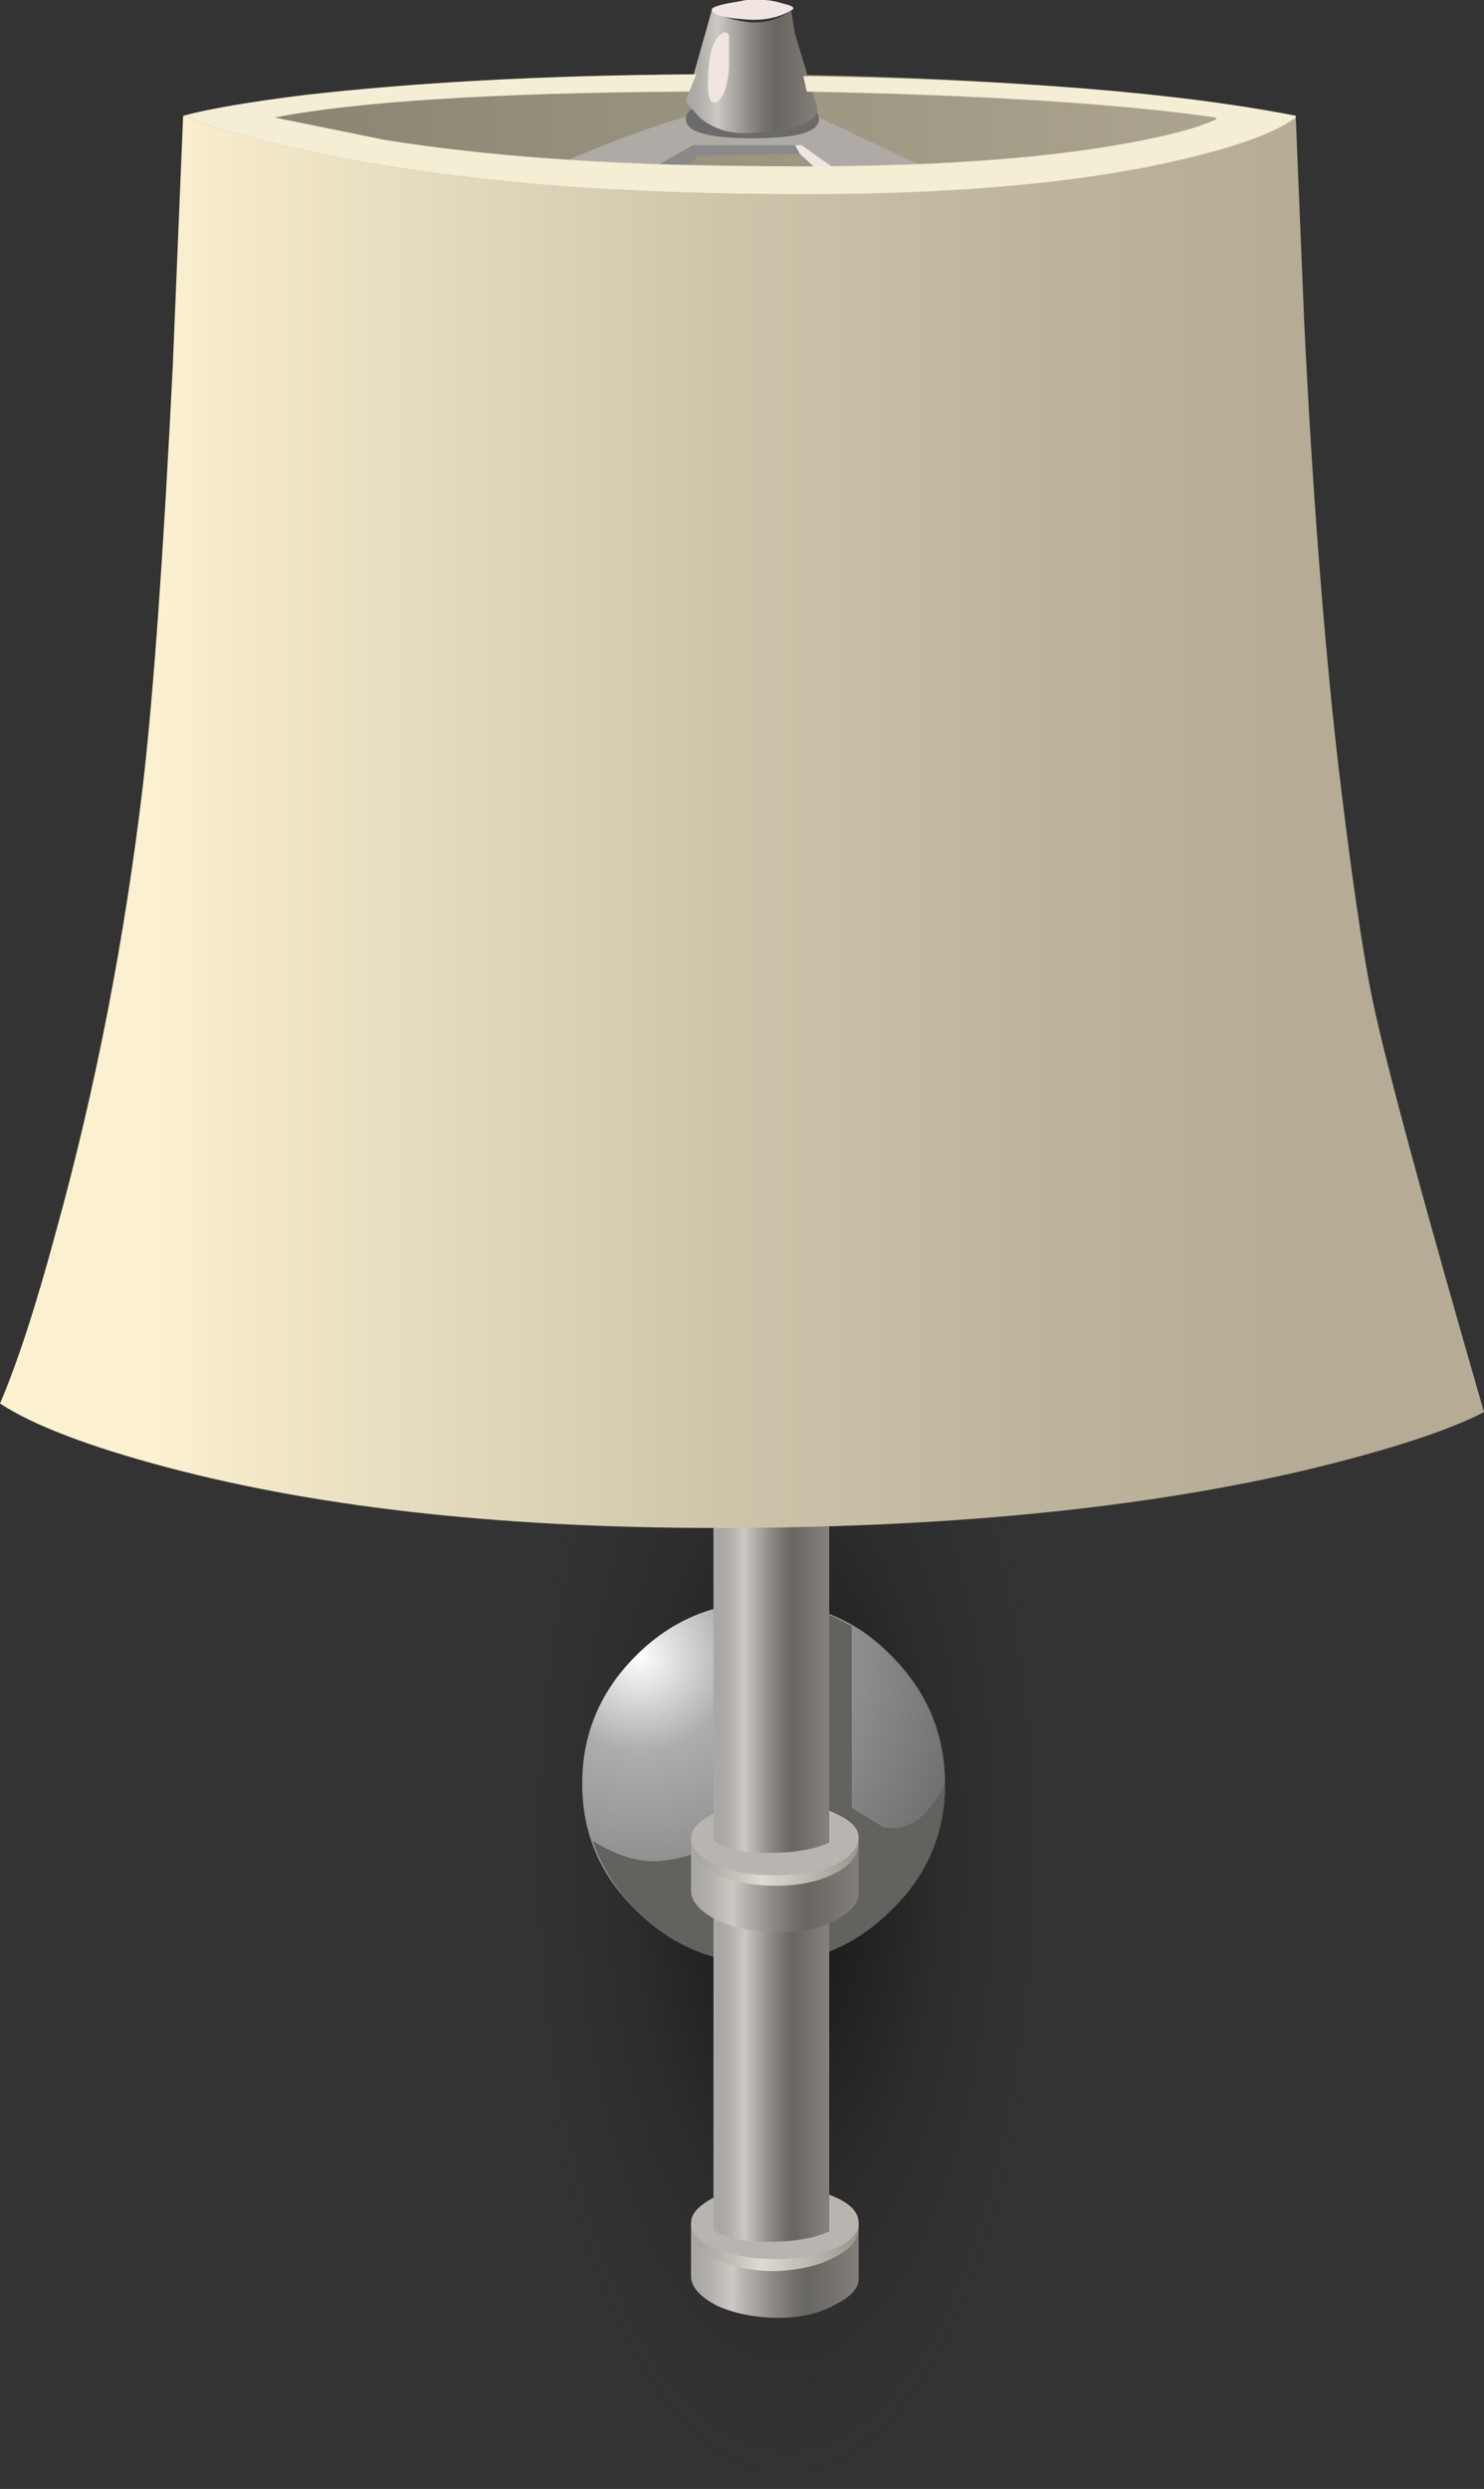 <?xml version="1.0" encoding="iso-8859-1"?>
<!-- Generator: Adobe Illustrator 15.1.0, SVG Export Plug-In . SVG Version: 6.00 Build 0)  -->
<!DOCTYPE svg PUBLIC "-//W3C//DTD SVG 1.1//EN" "http://www.w3.org/Graphics/SVG/1.1/DTD/svg11.dtd">
<svg version="1.1" id="FlashAICB" xmlns="http://www.w3.org/2000/svg" xmlns:xlink="http://www.w3.org/1999/xlink" x="0px" y="0px"
	 width="42.95px" height="72px" viewBox="0 0 42.95 72" style="enable-background:new 0 0 42.95 72;" xml:space="preserve">
<rect x="0" y="0" width="42.95" height="72" fill="#333333" stroke="none"/>
<g>
	
		<radialGradient id="SVGID_1_" cx="22.75" cy="53.55" r="7.588" gradientTransform="matrix(1 0 0 -2.428 0 183.587)" gradientUnits="userSpaceOnUse">
		<stop  offset="0" style="stop-color:#000000;stop-opacity:0.718"/>
		<stop  offset="0.596" style="stop-color:#171516;stop-opacity:0.224"/>
		<stop  offset="1" style="stop-color:#221F20;stop-opacity:0"/>
	</radialGradient>
	<path style="fill-rule:evenodd;clip-rule:evenodd;fill:url(#SVGID_1_);" d="M30.35,53.55c0,5.101-0.733,9.45-2.199,13.05
		c-1.5,3.601-3.301,5.4-5.4,5.4c-2.1,0-3.883-1.8-5.35-5.4c-1.5-3.6-2.25-7.949-2.25-13.05c0-5.1,0.75-9.45,2.25-13.05
		c1.467-3.6,3.25-5.4,5.35-5.4c2.1,0,3.9,1.8,5.4,5.4C29.616,44.1,30.35,48.45,30.35,53.55z"/>
	
		<radialGradient id="SVGID_2_" cx="50.159" cy="11.205" r="10.411" gradientTransform="matrix(0.555 0.832 0.832 -0.555 -18.646 12.431)" gradientUnits="userSpaceOnUse">
		<stop  offset="0" style="stop-color:#FDFDFD"/>
		<stop  offset="0.263" style="stop-color:#ADADAD"/>
		<stop  offset="1" style="stop-color:#696969"/>
	</radialGradient>
	<path style="fill-rule:evenodd;clip-rule:evenodd;fill:url(#SVGID_2_);" d="M27.35,51.6c0,1.434-0.517,2.65-1.55,3.65
		c-1.033,1.033-2.267,1.55-3.7,1.55c-1.433,0-2.667-0.517-3.7-1.55c-1.033-1-1.55-2.217-1.55-3.65c0-1.433,0.517-2.666,1.55-3.699
		c1.033-1.034,2.267-1.551,3.7-1.551c1.467,0,2.7,0.517,3.7,1.551C26.833,48.934,27.35,50.167,27.35,51.6z"/>
	<path style="fill-rule:evenodd;clip-rule:evenodd;fill:#63625E;" d="M22.1,46.35c0.934,0,1.784,0.233,2.551,0.7v5.25l0.899,0.55
		c0.7,0.167,1.3-0.25,1.8-1.25c0,1.434-0.517,2.65-1.55,3.65c-1.033,1.033-2.267,1.55-3.7,1.55c-1.133,0-2.149-0.333-3.05-1
		c-0.9-0.666-1.533-1.517-1.9-2.55c0.8,0.5,1.533,0.684,2.2,0.55c1.533-0.2,2.3-1.25,2.3-3.149l0.1-4.25L22.1,46.35z"/>
	<g>
		
			<linearGradient id="SVGID_3_" gradientUnits="userSpaceOnUse" x1="19.719" y1="65.769" x2="24.594" y2="65.769" gradientTransform="matrix(1 -0.004 0.004 1 4.705284e-004 -8.894550e-005)">
			<stop  offset="0.035" style="stop-color:#AAA8A4"/>
			<stop  offset="0.122" style="stop-color:#B5B2AE"/>
			<stop  offset="0.247" style="stop-color:#CDC8C3"/>
			<stop  offset="0.302" style="stop-color:#BDB8B3"/>
			<stop  offset="0.478" style="stop-color:#8F8C87"/>
			<stop  offset="0.616" style="stop-color:#73706B"/>
			<stop  offset="0.694" style="stop-color:#686661"/>
			<stop  offset="1" style="stop-color:#837F7A"/>
		</linearGradient>
		<path style="fill-rule:evenodd;clip-rule:evenodd;fill:url(#SVGID_3_);" d="M20,64.3h4.85v1.55
			c0.034,0.301-0.183,0.567-0.649,0.801c-0.467,0.267-1.017,0.399-1.65,0.399c-0.666,0-1.267-0.116-1.8-0.35
			C20.25,66.434,20,66.15,20,65.85V64.3z"/>
		
			<linearGradient id="SVGID_4_" gradientUnits="userSpaceOnUse" x1="19.735" y1="64.574" x2="24.585" y2="64.574" gradientTransform="matrix(1 -0.004 0.004 1 4.716869e-004 9.605708e-005)">
			<stop  offset="0.035" style="stop-color:#A7A6A2"/>
			<stop  offset="0.145" style="stop-color:#B2B1AB"/>
			<stop  offset="0.337" style="stop-color:#CFCDC4"/>
			<stop  offset="0.423" style="stop-color:#DFDBD0"/>
			<stop  offset="1" style="stop-color:#9A948E"/>
		</linearGradient>
		<path style="fill-rule:evenodd;clip-rule:evenodd;fill:url(#SVGID_4_);" d="M24.85,64.45c0,0.333-0.233,0.616-0.699,0.85
			c-0.434,0.233-1,0.367-1.7,0.4c-0.667,0-1.25-0.117-1.75-0.351c-0.467-0.233-0.7-0.517-0.7-0.85s0.233-0.634,0.7-0.9
			c0.5-0.233,1.083-0.35,1.75-0.35c0.666,0,1.233,0.116,1.7,0.35C24.616,63.833,24.85,64.116,24.85,64.45z"/>
		<path style="fill-rule:evenodd;clip-rule:evenodd;fill:#B8B5B0;" d="M24.85,64.3c0,0.3-0.233,0.55-0.699,0.75
			c-0.467,0.2-1.034,0.3-1.7,0.3c-0.667,0-1.25-0.1-1.75-0.3c-0.467-0.2-0.7-0.45-0.7-0.75c0-0.267,0.233-0.517,0.7-0.75
			c0.5-0.2,1.083-0.3,1.75-0.3c0.666,0,1.233,0.1,1.7,0.3C24.616,63.75,24.85,64,24.85,64.3z"/>
	</g>
	<g>
		<linearGradient id="SVGID_5_" gradientUnits="userSpaceOnUse" x1="20.788" y1="53.074" x2="23.913" y2="53.074">
			<stop  offset="0.035" style="stop-color:#AAA8A4"/>
			<stop  offset="0.122" style="stop-color:#B5B2AE"/>
			<stop  offset="0.247" style="stop-color:#CDC8C3"/>
			<stop  offset="0.302" style="stop-color:#BDB8B3"/>
			<stop  offset="0.478" style="stop-color:#8F8C87"/>
			<stop  offset="0.616" style="stop-color:#73706B"/>
			<stop  offset="0.694" style="stop-color:#686661"/>
			<stop  offset="1" style="stop-color:#837F7A"/>
		</linearGradient>
		<path style="fill-rule:evenodd;clip-rule:evenodd;fill:url(#SVGID_5_);" d="M24,64.55c-0.434,0.2-1.017,0.3-1.75,0.3
			c-0.767,0-1.3-0.116-1.6-0.35V41.3l0.2,0.3c0.266,0.167,0.733,0.25,1.4,0.25c1.1,0,1.684-0.183,1.75-0.55V64.55z"/>
	</g>
	<g>
		
			<linearGradient id="SVGID_6_" gradientUnits="userSpaceOnUse" x1="19.768" y1="54.631" x2="24.643" y2="54.631" gradientTransform="matrix(1 -0.004 0.004 1 4.705284e-004 -8.894550e-005)">
			<stop  offset="0.035" style="stop-color:#AAA8A4"/>
			<stop  offset="0.122" style="stop-color:#B5B2AE"/>
			<stop  offset="0.247" style="stop-color:#CDC8C3"/>
			<stop  offset="0.302" style="stop-color:#BDB8B3"/>
			<stop  offset="0.478" style="stop-color:#8F8C87"/>
			<stop  offset="0.616" style="stop-color:#73706B"/>
			<stop  offset="0.694" style="stop-color:#686661"/>
			<stop  offset="1" style="stop-color:#837F7A"/>
		</linearGradient>
		<path style="fill-rule:evenodd;clip-rule:evenodd;fill:url(#SVGID_6_);" d="M20,53.2l4.85-0.05v1.55
			c0.034,0.3-0.183,0.583-0.649,0.85c-0.467,0.233-1.017,0.351-1.65,0.351c-0.666,0-1.267-0.117-1.8-0.351
			C20.25,55.283,20,55,20,54.7V53.2z"/>
		
			<linearGradient id="SVGID_7_" gradientUnits="userSpaceOnUse" x1="19.785" y1="53.447" x2="24.635" y2="53.447" gradientTransform="matrix(1 -0.004 0.004 1 4.716869e-004 9.605708e-005)">
			<stop  offset="0.035" style="stop-color:#A7A6A2"/>
			<stop  offset="0.145" style="stop-color:#B2B1AB"/>
			<stop  offset="0.337" style="stop-color:#CFCDC4"/>
			<stop  offset="0.423" style="stop-color:#DFDBD0"/>
			<stop  offset="1" style="stop-color:#9A948E"/>
		</linearGradient>
		<path style="fill-rule:evenodd;clip-rule:evenodd;fill:url(#SVGID_7_);" d="M24.85,53.3c0,0.367-0.233,0.667-0.699,0.9
			c-0.467,0.233-1.034,0.35-1.7,0.35c-0.667,0-1.25-0.116-1.75-0.35c-0.467-0.233-0.7-0.517-0.7-0.851
			c0-0.366,0.233-0.666,0.7-0.899c0.5-0.233,1.083-0.334,1.75-0.3c0.633-0.034,1.2,0.066,1.7,0.3
			C24.616,52.684,24.85,52.967,24.85,53.3z"/>
		<path style="fill-rule:evenodd;clip-rule:evenodd;fill:#B8B5B0;" d="M24.85,53.15c0,0.3-0.233,0.566-0.699,0.8
			c-0.467,0.2-1.034,0.3-1.7,0.3c-0.667,0-1.25-0.1-1.75-0.3c-0.467-0.233-0.7-0.483-0.7-0.75c0-0.3,0.233-0.55,0.7-0.75
			c0.5-0.233,1.083-0.334,1.75-0.3c0.633-0.034,1.2,0.066,1.7,0.3C24.616,52.65,24.85,52.884,24.85,53.15z"/>
	</g>
	<g>
		<linearGradient id="SVGID_8_" gradientUnits="userSpaceOnUse" x1="20.788" y1="47.449" x2="23.913" y2="47.449">
			<stop  offset="0.035" style="stop-color:#AAA8A4"/>
			<stop  offset="0.122" style="stop-color:#B5B2AE"/>
			<stop  offset="0.247" style="stop-color:#CDC8C3"/>
			<stop  offset="0.302" style="stop-color:#BDB8B3"/>
			<stop  offset="0.478" style="stop-color:#8F8C87"/>
			<stop  offset="0.616" style="stop-color:#73706B"/>
			<stop  offset="0.694" style="stop-color:#686661"/>
			<stop  offset="1" style="stop-color:#837F7A"/>
		</linearGradient>
		<path style="fill-rule:evenodd;clip-rule:evenodd;fill:url(#SVGID_8_);" d="M24,53.3c-0.434,0.2-1.017,0.3-1.75,0.3
			c-0.767,0-1.3-0.116-1.6-0.35V41.3l0.2,0.3c0.266,0.167,0.733,0.25,1.4,0.25c1.1,0,1.684-0.183,1.75-0.55V53.3z"/>
	</g>
	<linearGradient id="SVGID_9_" gradientUnits="userSpaceOnUse" x1="5.3" y1="5.419" x2="37.5" y2="5.419">
		<stop  offset="0" style="stop-color:#87816F"/>
		<stop  offset="1" style="stop-color:#AFA791"/>
	</linearGradient>
	<path style="fill-rule:evenodd;clip-rule:evenodd;fill:url(#SVGID_9_);" d="M5.3,3.35c0.767-0.2,1.983-0.4,3.65-0.6
		c3.367-0.4,7.333-0.6,11.9-0.6c4.466,0,8.583,0.2,12.35,0.6c1.866,0.2,3.3,0.4,4.3,0.6c-1.4,1.066-3.184,2.083-5.35,3.05
		c-4.367,1.9-8.5,2.617-12.4,2.15c-3.9-0.466-7.483-1.466-10.75-3L5.3,3.35z"/>
	<polygon style="fill-rule:evenodd;clip-rule:evenodd;fill:#898989;" points="18.1,6.65 16.8,6 19.55,3.95 23.2,4.2 23.15,4.45 
		20.2,4.5 	"/>
	<polygon style="fill-rule:evenodd;clip-rule:evenodd;fill:#F0E5E1;" points="24.9,6.05 23.15,4.45 22.9,4 23.65,4 25.95,5.55 	"/>
	<path style="fill-rule:evenodd;clip-rule:evenodd;fill:#AEAAA5;" d="M23.2,4.2h-3.15l-1.75,1c-1.267,0.8-2.25,1.483-2.95,2.05
		l-1.6,1.3l-4.8-1.8c3.6-0.833,6.117-1.55,7.55-2.15s2.583-1.017,3.45-1.25H23.6l3.4,1.6c2.434,1.1,4.083,1.767,4.95,2
		c0.866,0.267,0.866,0.617,0,1.05c-0.4,0.2-0.9,0.383-1.5,0.55l-2.65-1.1L23.2,4.2z"/>
	<path style="fill-rule:evenodd;clip-rule:evenodd;fill:#6B6B6B;" d="M23.7,3.45C23.7,3.817,23.066,4,21.8,4
		c-1.3,0-1.95-0.183-1.95-0.55c0-0.4,0.65-0.6,1.95-0.6C23.066,2.85,23.7,3.05,23.7,3.45z"/>
	<linearGradient id="SVGID_10_" gradientUnits="userSpaceOnUse" x1="4.587" y1="23.775" x2="38.012" y2="23.775">
		<stop  offset="0" style="stop-color:#FBF1D0"/>
		<stop  offset="0.157" style="stop-color:#EBE1C3"/>
		<stop  offset="0.494" style="stop-color:#CEC4AA"/>
		<stop  offset="0.788" style="stop-color:#BCB39B"/>
		<stop  offset="1" style="stop-color:#B6AC96"/>
	</linearGradient>
	<path style="fill-rule:evenodd;clip-rule:evenodd;fill:url(#SVGID_10_);" d="M5.3,3.35C6.1,3.683,7.35,4.033,9.05,4.4
		c3.467,0.733,7.567,1.133,12.3,1.2c5.4,0.1,9.717-0.25,12.95-1.05c1.601-0.4,2.667-0.8,3.2-1.2l0.25,6.05
		c0.233,4.733,0.55,8.883,0.95,12.45c0.399,3.4,0.75,5.8,1.05,7.2c0.4,1.867,1.467,5.8,3.2,11.8c-1.033,0.534-2.717,1.084-5.05,1.65
		c-4.634,1.1-10.167,1.667-16.601,1.7c-6.433,0.033-11.917-0.55-16.45-1.75C2.583,41.85,0.967,41.233,0,40.6
		c0.5-1.166,1.033-2.8,1.6-4.899c1.167-4.2,2.017-8.567,2.55-13.1c0.3-2.633,0.583-6.633,0.85-12L5.3,3.35z"/>
	<linearGradient id="SVGID_11_" gradientUnits="userSpaceOnUse" x1="19.85" y1="2.077" x2="23.65" y2="2.077">
		<stop  offset="0.035" style="stop-color:#AAA8A4"/>
		<stop  offset="0.122" style="stop-color:#B5B2AE"/>
		<stop  offset="0.247" style="stop-color:#CDC8C3"/>
		<stop  offset="0.302" style="stop-color:#BDB8B3"/>
		<stop  offset="0.478" style="stop-color:#8F8C87"/>
		<stop  offset="0.616" style="stop-color:#73706B"/>
		<stop  offset="0.694" style="stop-color:#686661"/>
		<stop  offset="1" style="stop-color:#837F7A"/>
	</linearGradient>
	<path style="fill-rule:evenodd;clip-rule:evenodd;fill:url(#SVGID_11_);" d="M22.9,0.3L23,0.95l0.65,2.15
		c0.066,0.433-0.584,0.683-1.95,0.75c-0.566,0.033-1.05-0.117-1.45-0.45l-0.4-0.45L20.6,0.3L21,0.5c0.333,0.1,0.616,0.15,0.85,0.15
		C22.217,0.65,22.566,0.533,22.9,0.3z"/>
	<path style="fill-rule:evenodd;clip-rule:evenodd;fill:#F0E5E1;" d="M21.6,0c0.4-0.033,0.75,0,1.051,0.1
		c0.3,0.066,0.383,0.133,0.25,0.2c-0.4,0.233-0.884,0.317-1.45,0.25c-0.5-0.033-0.784-0.117-0.85-0.25
		c-0.033-0.066,0.117-0.133,0.45-0.2C21.25,0.067,21.434,0.033,21.6,0z"/>
	<path style="fill-rule:evenodd;clip-rule:evenodd;fill:#F0E5E1;" d="M20.85,1c0.133-0.1,0.216-0.083,0.25,0.05
		c0,0.034,0,0.284,0,0.75c0,0.333-0.05,0.633-0.149,0.9c-0.133,0.233-0.25,0.316-0.35,0.25c-0.1-0.067-0.133-0.367-0.1-0.9
		C20.533,1.517,20.65,1.167,20.85,1z"/>
	<path style="fill-rule:evenodd;clip-rule:evenodd;fill:#F4EED5;" d="M9.05,4.4C7.35,4.033,6.1,3.683,5.3,3.35
		c0.733-0.2,1.9-0.4,3.5-0.6c3.2-0.367,6.983-0.567,11.35-0.6l-0.2,0.5c-5.6,0.033-9.6,0.283-12,0.75l3.2,0.65
		c2.934,0.467,6.4,0.717,10.4,0.75c4.434,0.067,8.017-0.133,10.75-0.6c1.367-0.233,2.334-0.483,2.9-0.75V3.4
		C32.4,3,28.45,2.75,23.35,2.65l-0.1-0.45c6.134,0.1,10.884,0.483,14.25,1.15V3.4c-0.566,0.434-1.717,0.85-3.45,1.25
		c-3.2,0.733-7.434,1.05-12.7,0.95C16.617,5.533,12.517,5.133,9.05,4.4z"/>
</g>
</svg>
